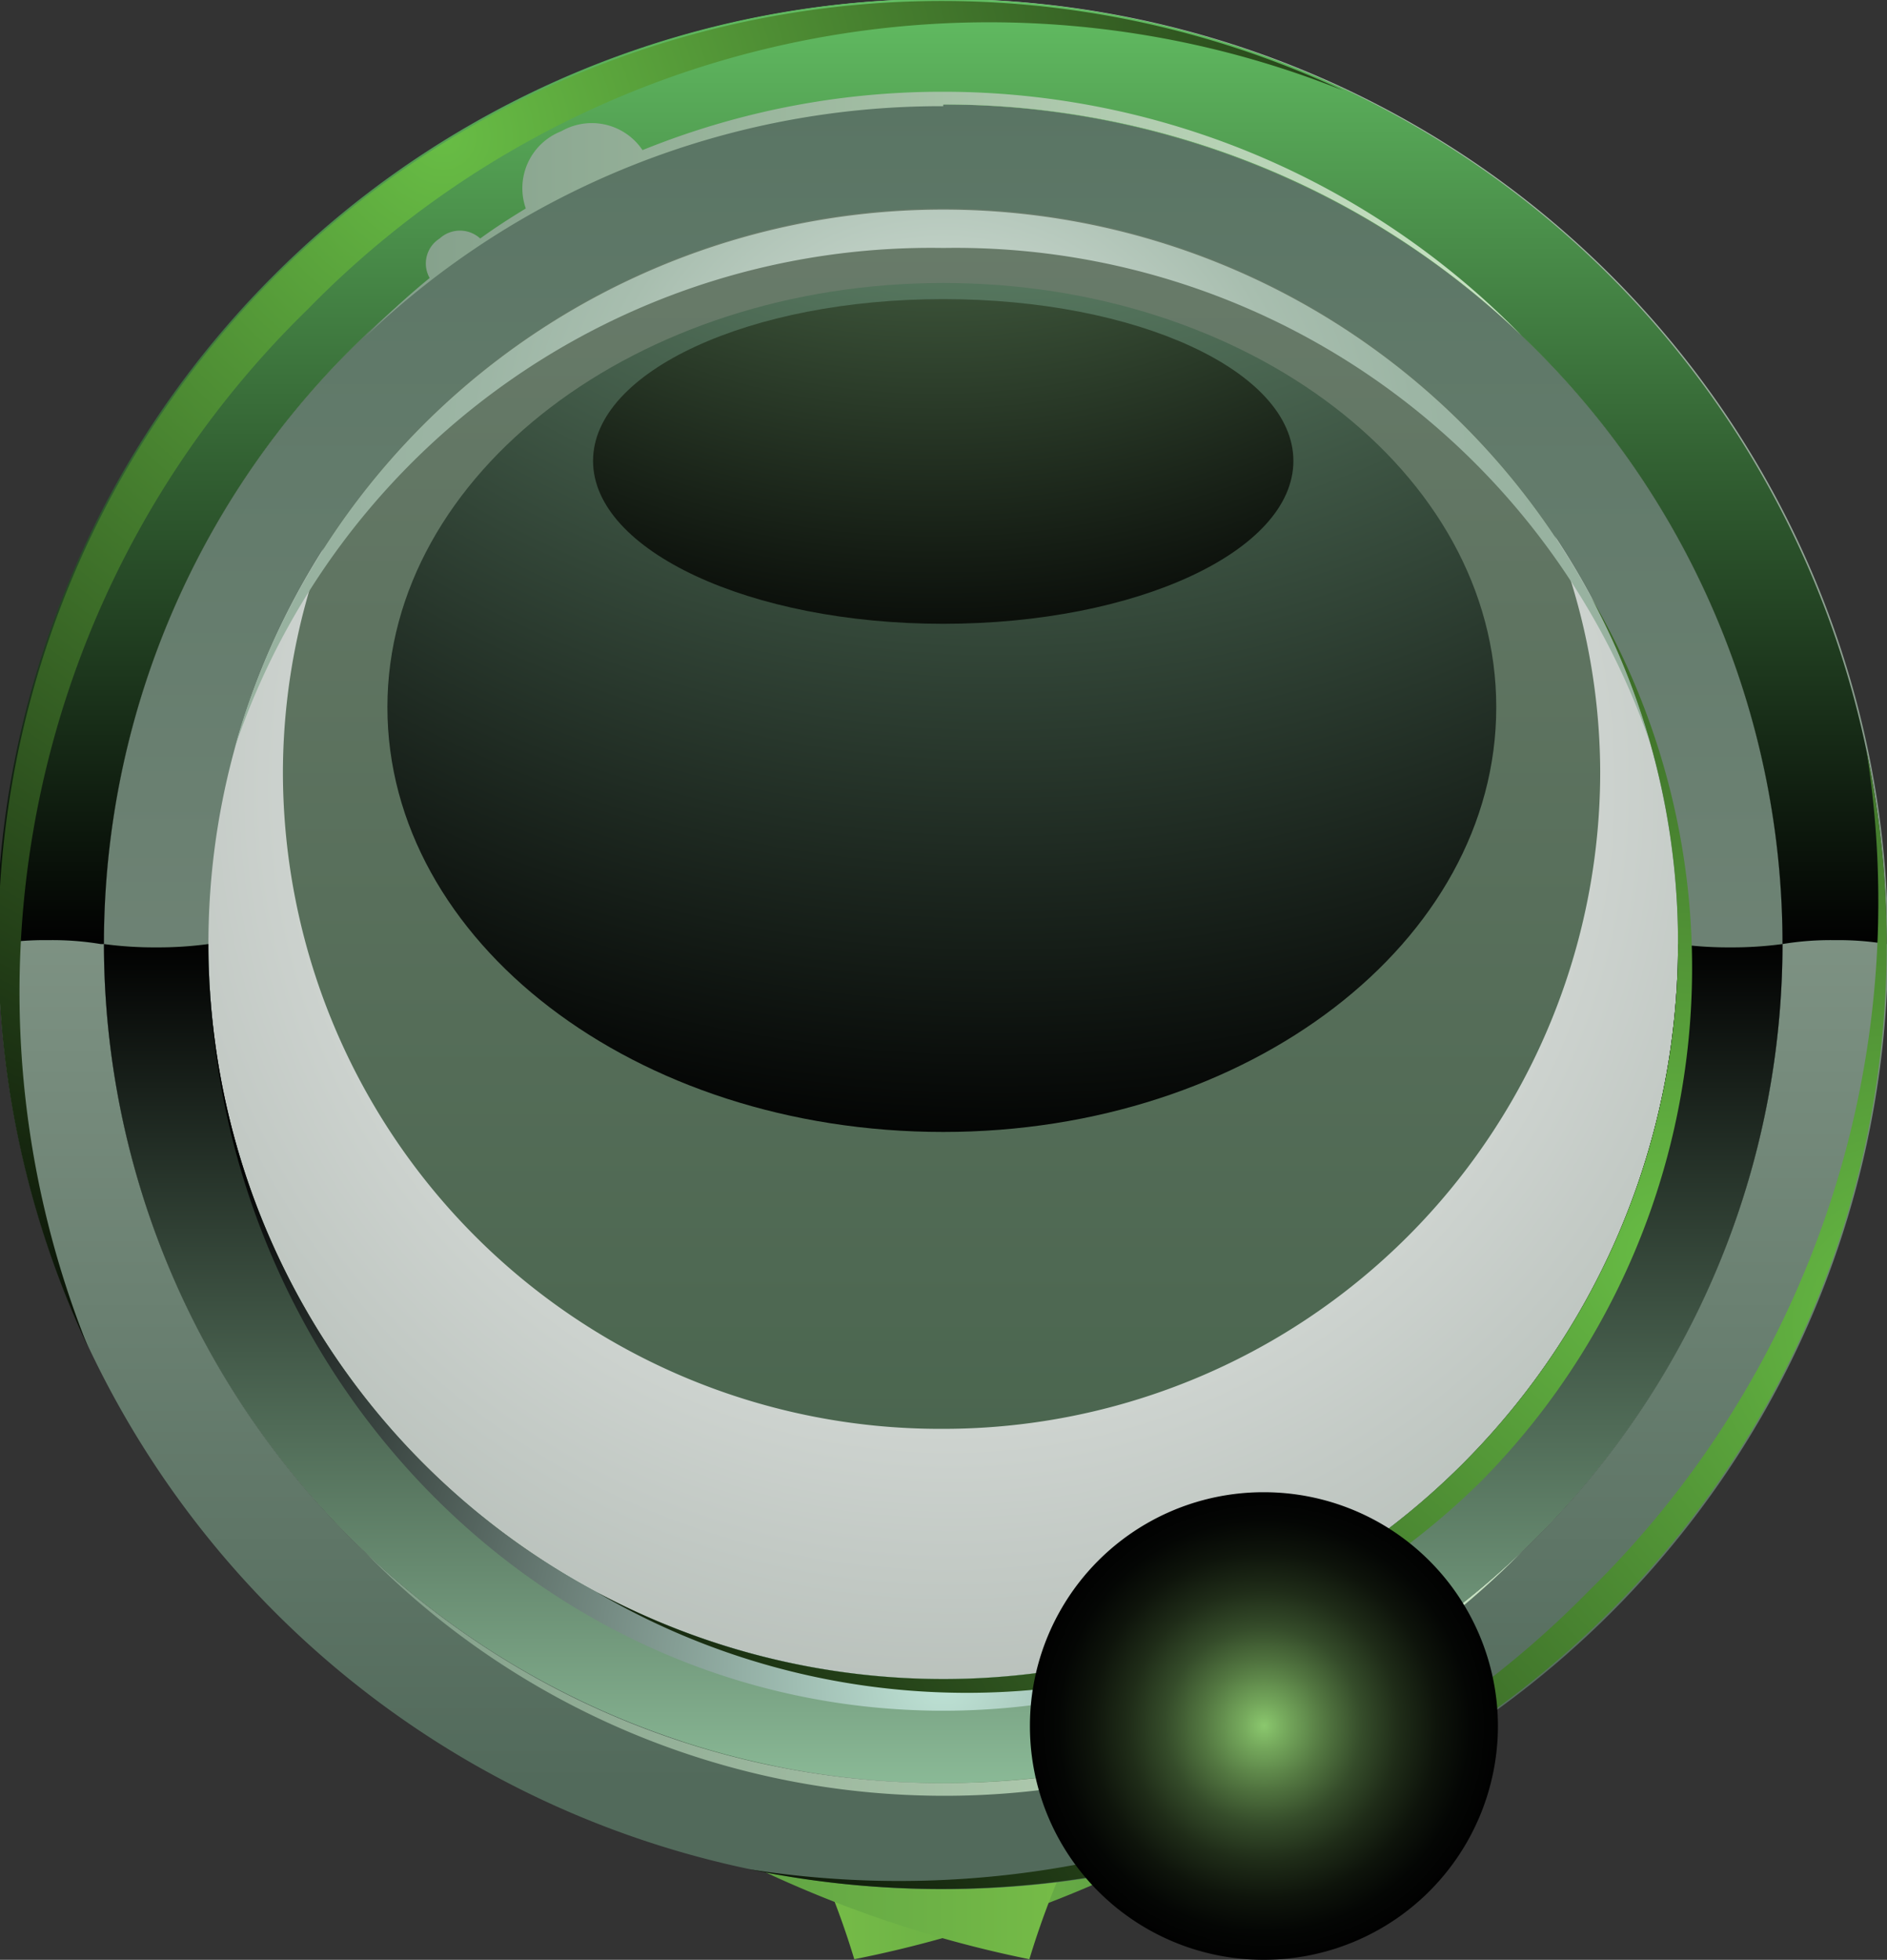 <svg xmlns="http://www.w3.org/2000/svg" xmlns:xlink="http://www.w3.org/1999/xlink" viewBox="0 0 33.95 35.25"><rect x="0" y="0" width="33.95" height="35.25" fill="#333333" stroke="none"/><defs><style>.cls-1{isolation:isolate;}.cls-10,.cls-11,.cls-12,.cls-13,.cls-14,.cls-15,.cls-16,.cls-17,.cls-18,.cls-19,.cls-2,.cls-20,.cls-21,.cls-22,.cls-23,.cls-3,.cls-4,.cls-5,.cls-6,.cls-7,.cls-8,.cls-9{fill-rule:evenodd;}.cls-2{fill:url(#New_Gradient_Swatch_41);}.cls-17,.cls-3,.cls-6,.cls-9{mix-blend-mode:multiply;}.cls-3{fill:url(#radial-gradient);}.cls-4{fill:url(#New_Gradient_Swatch_40);}.cls-5{fill:url(#New_Gradient_Swatch_41-2);}.cls-6{fill:url(#radial-gradient-2);}.cls-7{fill:url(#New_Gradient_Swatch_40-2);}.cls-8{fill:url(#New_Gradient_Swatch_48);}.cls-9{fill:url(#radial-gradient-3);}.cls-10{fill:url(#New_Gradient_Swatch_47);}.cls-11{fill:url(#New_Gradient_Swatch_46);}.cls-12,.cls-13,.cls-14,.cls-15,.cls-16,.cls-18,.cls-19,.cls-23{mix-blend-mode:screen;}.cls-12{fill:url(#New_Gradient_Swatch_49);}.cls-13{fill:url(#New_Gradient_Swatch_45);}.cls-14{fill:url(#linear-gradient);}.cls-15{fill:url(#New_Gradient_Swatch_49-2);}.cls-16{fill:url(#radial-gradient-4);}.cls-17{fill:url(#New_Gradient_Swatch_43);}.cls-18{fill:url(#radial-gradient-5);}.cls-19{fill:url(#radial-gradient-6);}.cls-20,.cls-21,.cls-22{mix-blend-mode:color-dodge;}.cls-20{fill:url(#New_Gradient_Swatch_42);}.cls-21{fill:url(#New_Gradient_Swatch_42-2);}.cls-22{fill:url(#New_Gradient_Swatch_42-3);}.cls-23{fill:url(#radial-gradient-7);}</style><linearGradient id="New_Gradient_Swatch_41" x1="-2260.58" y1="-238.48" x2="-2250.54" y2="-238.48" gradientUnits="userSpaceOnUse"><stop offset="0" stop-color="#7ac148"/><stop offset="0.3" stop-color="#75bb47"/><stop offset="0.71" stop-color="#66aa45"/><stop offset="1" stop-color="#579943"/></linearGradient><radialGradient id="radial-gradient" cx="-2246.59" cy="-250.83" r="15.96" gradientUnits="userSpaceOnUse"><stop offset="0.71" stop-color="#88b75e"/><stop offset="0.76" stop-color="#8bb962"/><stop offset="0.8" stop-color="#94be6e"/><stop offset="0.85" stop-color="#a3c782"/><stop offset="0.89" stop-color="#b8d49f"/><stop offset="0.94" stop-color="#d3e4c3"/><stop offset="0.99" stop-color="#f4f8f0"/><stop offset="1" stop-color="#fff"/></radialGradient><linearGradient id="New_Gradient_Swatch_40" x1="-2257.77" y1="-240.4" x2="-2250.54" y2="-240.4" gradientUnits="userSpaceOnUse"><stop offset="0" stop-color="#40a347"/><stop offset="1" stop-color="#5cba47"/></linearGradient><linearGradient id="New_Gradient_Swatch_41-2" x1="2634.09" y1="-238.48" x2="2644.12" y2="-238.48" gradientTransform="matrix(-1, 0, 0, 1, 383.54, 0)" xlink:href="#New_Gradient_Swatch_41"/><radialGradient id="radial-gradient-2" cx="2648.07" cy="-250.83" r="15.96" gradientTransform="matrix(-1, 0, 0, 1, 383.54, 0)" xlink:href="#radial-gradient"/><linearGradient id="New_Gradient_Swatch_40-2" x1="-2260.58" y1="-240.4" x2="-2253.35" y2="-240.4" xlink:href="#New_Gradient_Swatch_40"/><linearGradient id="New_Gradient_Swatch_48" x1="-2255.56" y1="-238.8" x2="-2255.56" y2="-266.39" gradientUnits="userSpaceOnUse"><stop offset="0" stop-color="#446149"/><stop offset="1" stop-color="#6a7c6b"/></linearGradient><radialGradient id="radial-gradient-3" cx="-2255.46" cy="-255.42" r="26.07" gradientUnits="userSpaceOnUse"><stop offset="0" stop-color="#fff"/><stop offset="1" stop-color="#8f9c93"/></radialGradient><linearGradient id="New_Gradient_Swatch_47" x1="-2255.56" y1="-237.5" x2="-2255.56" y2="-267.69" gradientUnits="userSpaceOnUse"><stop offset="0" stop-color="#819084"/><stop offset="1" stop-color="#5a7564"/></linearGradient><linearGradient id="New_Gradient_Swatch_46" x1="-2255.56" y1="-237.5" x2="-2255.56" y2="-267.69" gradientUnits="userSpaceOnUse"><stop offset="0" stop-color="#526a5b"/><stop offset="1" stop-color="#a8b9aa"/></linearGradient><linearGradient id="New_Gradient_Swatch_49" x1="-2265.97" y1="-239.47" x2="-2245.15" y2="-239.47" gradientUnits="userSpaceOnUse"><stop offset="0" stop-color="#829e89"/><stop offset="1" stop-color="#c9e4c4"/></linearGradient><linearGradient id="New_Gradient_Swatch_45" x1="-2255.56" y1="-237.5" x2="-2255.56" y2="-252.59" gradientUnits="userSpaceOnUse"><stop offset="0" stop-color="#8ab996"/><stop offset="1" stop-color="#010101"/></linearGradient><linearGradient id="linear-gradient" x1="-2255.56" y1="-252.59" x2="-2255.56" y2="-269.57" gradientUnits="userSpaceOnUse"><stop offset="0" stop-color="#010101"/><stop offset="1" stop-color="#62bd62"/></linearGradient><linearGradient id="New_Gradient_Swatch_49-2" x1="-2265.97" y1="-265.72" x2="-2245.15" y2="-265.72" xlink:href="#New_Gradient_Swatch_49"/><radialGradient id="radial-gradient-4" cx="-2255.56" cy="-239.36" r="15.84" gradientUnits="userSpaceOnUse"><stop offset="0" stop-color="#bfe3d6"/><stop offset="1" stop-color="#010101"/></radialGradient><radialGradient id="New_Gradient_Swatch_43" cx="-2255.56" cy="-260.97" r="14.33" gradientUnits="userSpaceOnUse"><stop offset="0" stop-color="#fff"/><stop offset="0.01" stop-color="#fdfefd"/><stop offset="0.16" stop-color="#d9e2dc"/><stop offset="0.3" stop-color="#bccdc2"/><stop offset="0.45" stop-color="#a8beaf"/><stop offset="0.6" stop-color="#9cb5a4"/><stop offset="0.75" stop-color="#98b2a0"/></radialGradient><radialGradient id="radial-gradient-5" cx="-2254.56" cy="-276.88" r="28.26" gradientUnits="userSpaceOnUse"><stop offset="0" stop-color="#97d1a6"/><stop offset="1" stop-color="#010101"/></radialGradient><radialGradient id="radial-gradient-6" cx="-2255.69" cy="-275.78" r="18.76" gradientUnits="userSpaceOnUse"><stop offset="0" stop-color="#93cd8c"/><stop offset="1" stop-color="#010101"/></radialGradient><radialGradient id="New_Gradient_Swatch_42" cx="-2264.56" cy="-267.11" r="24.66" gradientUnits="userSpaceOnUse"><stop offset="0" stop-color="#68bd45"/><stop offset="1" stop-color="#010101"/></radialGradient><radialGradient id="New_Gradient_Swatch_42-2" cx="-2238.13" cy="-245.76" r="26.13" xlink:href="#New_Gradient_Swatch_42"/><radialGradient id="New_Gradient_Swatch_42-3" cx="-2242.55" cy="-247.03" r="24.73" xlink:href="#New_Gradient_Swatch_42"/><radialGradient id="radial-gradient-7" cx="-2249.79" cy="-238.53" r="4.21" gradientUnits="userSpaceOnUse"><stop offset="0" stop-color="#8bc86e"/><stop offset="0.09" stop-color="#76aa5d"/><stop offset="0.26" stop-color="#537741"/><stop offset="0.42" stop-color="#354c2a"/><stop offset="0.58" stop-color="#1f2c18"/><stop offset="0.74" stop-color="#0e140b"/><stop offset="0.88" stop-color="#040604"/><stop offset="1" stop-color="#010101"/></radialGradient></defs><g class="cls-1"><g id="Layer_1" data-name="Layer 1"><path class="cls-2" d="M-2260.58-240.37c.73-.09,5.37-.77,5.37-1.87a.58.58,0,0,0-.22-.4,13.74,13.74,0,0,1,4.66,4.56,1.11,1.11,0,0,1,.19.93,1.22,1.22,0,0,1-.58.65,21.24,21.24,0,0,1-6,2.17,15.17,15.17,0,0,0-3.47-6Z" transform="translate(2272.53 269.57)"/><path class="cls-3" d="M-2255.21-242.24c0,.71-1.89,1.24-3.45,1.55a15.17,15.17,0,0,0,2.68,2.52,14.12,14.12,0,0,0,4,2.12c.28-.14.56-.29.83-.45a1.22,1.22,0,0,0,.58-.65,1.11,1.11,0,0,0-.19-.93,13.74,13.74,0,0,0-4.66-4.56.58.58,0,0,1,.22.4Z" transform="translate(2272.53 269.57)"/><path class="cls-4" d="M-2253.23-237.95c.61.41,2.83-.32,2.65.8a1.11,1.11,0,0,0-.19-.93,19.88,19.88,0,0,0-5.52-5.56.57.57,0,0,1,.21.4c0,.46-.76.82-1.69,1.09a19.7,19.7,0,0,0,4.54,4.2Z" transform="translate(2272.53 269.57)"/><path class="cls-5" d="M-2250.54-240.37c-.72-.09-5.37-.77-5.37-1.87a.58.58,0,0,1,.22-.4,13.74,13.74,0,0,0-4.66,4.56,1.11,1.11,0,0,0-.19.93,1.22,1.22,0,0,0,.58.65,21.24,21.24,0,0,0,5.95,2.17,15.17,15.17,0,0,1,3.47-6Z" transform="translate(2272.53 269.57)"/><path class="cls-6" d="M-2255.91-242.24c0,.71,1.89,1.24,3.45,1.55a15.17,15.17,0,0,1-2.68,2.52,14.12,14.12,0,0,1-4,2.12c-.28-.14-.56-.29-.83-.45a1.22,1.22,0,0,1-.58-.65,1.11,1.11,0,0,1,.19-.93,13.74,13.74,0,0,1,4.66-4.56.58.58,0,0,0-.22.4Z" transform="translate(2272.53 269.57)"/><path class="cls-7" d="M-2257.89-237.95c-.61.41-2.83-.32-2.65.8a1.11,1.11,0,0,1,.19-.93,19.88,19.88,0,0,1,5.52-5.56.57.57,0,0,0-.21.4c0,.46.76.82,1.69,1.09a19.7,19.7,0,0,1-4.54,4.2Z" transform="translate(2272.53 269.57)"/><path class="cls-8" d="M-2255.56-266.39a13.8,13.8,0,0,1,13.8,13.8,13.79,13.79,0,0,1-13.8,13.79,13.79,13.79,0,0,1-13.8-13.79,13.8,13.8,0,0,1,13.8-13.8Z" transform="translate(2272.53 269.57)"/><path class="cls-9" d="M-2255.56-243.87a11.82,11.82,0,0,0,11.82-11.82,11.68,11.68,0,0,0-1-4.69,13.31,13.31,0,0,1,2.55,7.87,13.4,13.4,0,0,1-13.4,13.4,13.4,13.4,0,0,1-13.4-13.4,13.31,13.31,0,0,1,2.55-7.87,11.68,11.68,0,0,0-1,4.69,11.82,11.82,0,0,0,11.82,11.82Z" transform="translate(2272.53 269.57)"/><path class="cls-10" d="M-2255.56-265.82a13.22,13.22,0,0,1,13.22,13.23,13.22,13.22,0,0,1-13.22,13.22,13.22,13.22,0,0,1-13.22-13.22,13.22,13.22,0,0,1,13.22-13.23Zm15.1,13.23a15.1,15.1,0,0,0-15.1-15.1,15.1,15.1,0,0,0-15.1,15.1,15.1,15.1,0,0,0,15.1,15.09,15.1,15.1,0,0,0,15.1-15.09Z" transform="translate(2272.53 269.57)"/><path class="cls-11" d="M-2255.56-237.5a15.1,15.1,0,0,0,15.1-15.09,15.1,15.1,0,0,0-15.1-15.1,15.1,15.1,0,0,0-15.1,15.1,15.1,15.1,0,0,0,15.1,15.09Zm17-15.09a17,17,0,0,1-17,17,17,17,0,0,1-17-17,17,17,0,0,1,17-17,17,17,0,0,1,17,17Z" transform="translate(2272.53 269.57)"/><path class="cls-12" d="M-2255.56-237.5a15,15,0,0,1-10.41-4.16,14.57,14.57,0,0,0,10.41,4.39,14.26,14.26,0,0,0,4.77-.81.67.67,0,0,0,.86.27.67.67,0,0,0,.44-.79,14.85,14.85,0,0,0,4.34-3.06,15,15,0,0,1-10.41,4.16Z" transform="translate(2272.53 269.57)"/><path class="cls-13" d="M-2255.56-239.37a13.22,13.22,0,0,1-13.22-13.22,6.76,6.76,0,0,1-.94.06,6.76,6.76,0,0,1-.94-.06,15.1,15.1,0,0,0,15.1,15.09,15.1,15.1,0,0,0,15.1-15.09,6.76,6.76,0,0,1-.94.06,6.76,6.76,0,0,1-.94-.06,13.22,13.22,0,0,1-13.22,13.22Z" transform="translate(2272.53 269.57)"/><path class="cls-14" d="M-2270.66-252.59a15.1,15.1,0,0,1,15.1-15.1,15.1,15.1,0,0,1,15.1,15.1,5.3,5.3,0,0,1,.94-.07,5.26,5.26,0,0,1,.93.07,17,17,0,0,0-17-17,17,17,0,0,0-17,17,5.26,5.26,0,0,1,.93-.07,5.3,5.3,0,0,1,.94.07Z" transform="translate(2272.53 269.57)"/><path class="cls-15" d="M-2255.56-267.69a15,15,0,0,1,10.41,4.16,14.55,14.55,0,0,0-10.41-4.39,14.36,14.36,0,0,0-5.41,1.05,1.1,1.1,0,0,0-1.46-.34,1.1,1.1,0,0,0-.64,1.39c-.28.17-.56.35-.82.54a.54.54,0,0,0-.73,0,.53.53,0,0,0-.18.71,14.84,14.84,0,0,0-1.17,1.07,15,15,0,0,1,10.41-4.16Z" transform="translate(2272.53 269.57)"/><path class="cls-16" d="M-2255.56-239.37a13.22,13.22,0,0,1-13.22-13.22c0,7.62,5.92,13.79,13.22,13.79s13.22-6.17,13.22-13.79a13.22,13.22,0,0,1-13.22,13.22Z" transform="translate(2272.53 269.57)"/><path class="cls-17" d="M-2255.56-265.11a13.22,13.22,0,0,1,12.75,9,13.23,13.23,0,0,0-12.75-9.69,13.23,13.23,0,0,0-12.75,9.69,13.22,13.22,0,0,1,12.75-9Z" transform="translate(2272.53 269.57)"/><path class="cls-18" d="M-2255.56-249.21c5.5,0,9.95-3.42,9.95-7.64s-4.45-7.63-9.95-7.63-10,3.42-10,7.63,4.45,7.64,10,7.64Z" transform="translate(2272.53 269.57)"/><path class="cls-19" d="M-2255.56-258.35c3.48,0,6.3-1.31,6.3-2.93s-2.82-2.91-6.3-2.91-6.3,1.3-6.3,2.91,2.82,2.93,6.3,2.93Z" transform="translate(2272.53 269.57)"/><path class="cls-20" d="M-2267-264a17.14,17.14,0,0,1,18.64-3.94,17,17,0,0,0-19.23,3.35,17,17,0,0,0-3.36,19.24A17.14,17.14,0,0,1-2267-264Z" transform="translate(2272.53 269.57)"/><path class="cls-21" d="M-2238.95-256.07a17.36,17.36,0,0,1-5,15.12,17.36,17.36,0,0,1-15.11,5,17,17,0,0,0,15.47-4.61A16.93,16.93,0,0,0-2238.95-256.07Z" transform="translate(2272.53 269.57)"/><path class="cls-22" d="M-2243.9-258.82a13.05,13.05,0,0,1,1.56,6.23,13.22,13.22,0,0,1-13.22,13.22,13.23,13.23,0,0,1-6.23-1.56,13.15,13.15,0,0,0,15.91-2A13.13,13.13,0,0,0-2243.9-258.82Z" transform="translate(2272.53 269.57)"/><path class="cls-23" d="M-2245.58-238.53a4.21,4.21,0,0,1-4.21,4.21,4.2,4.2,0,0,1-4.21-4.21,4.2,4.2,0,0,1,4.21-4.2A4.21,4.21,0,0,1-2245.58-238.53Z" transform="translate(2272.53 269.57)"/></g></g></svg>
